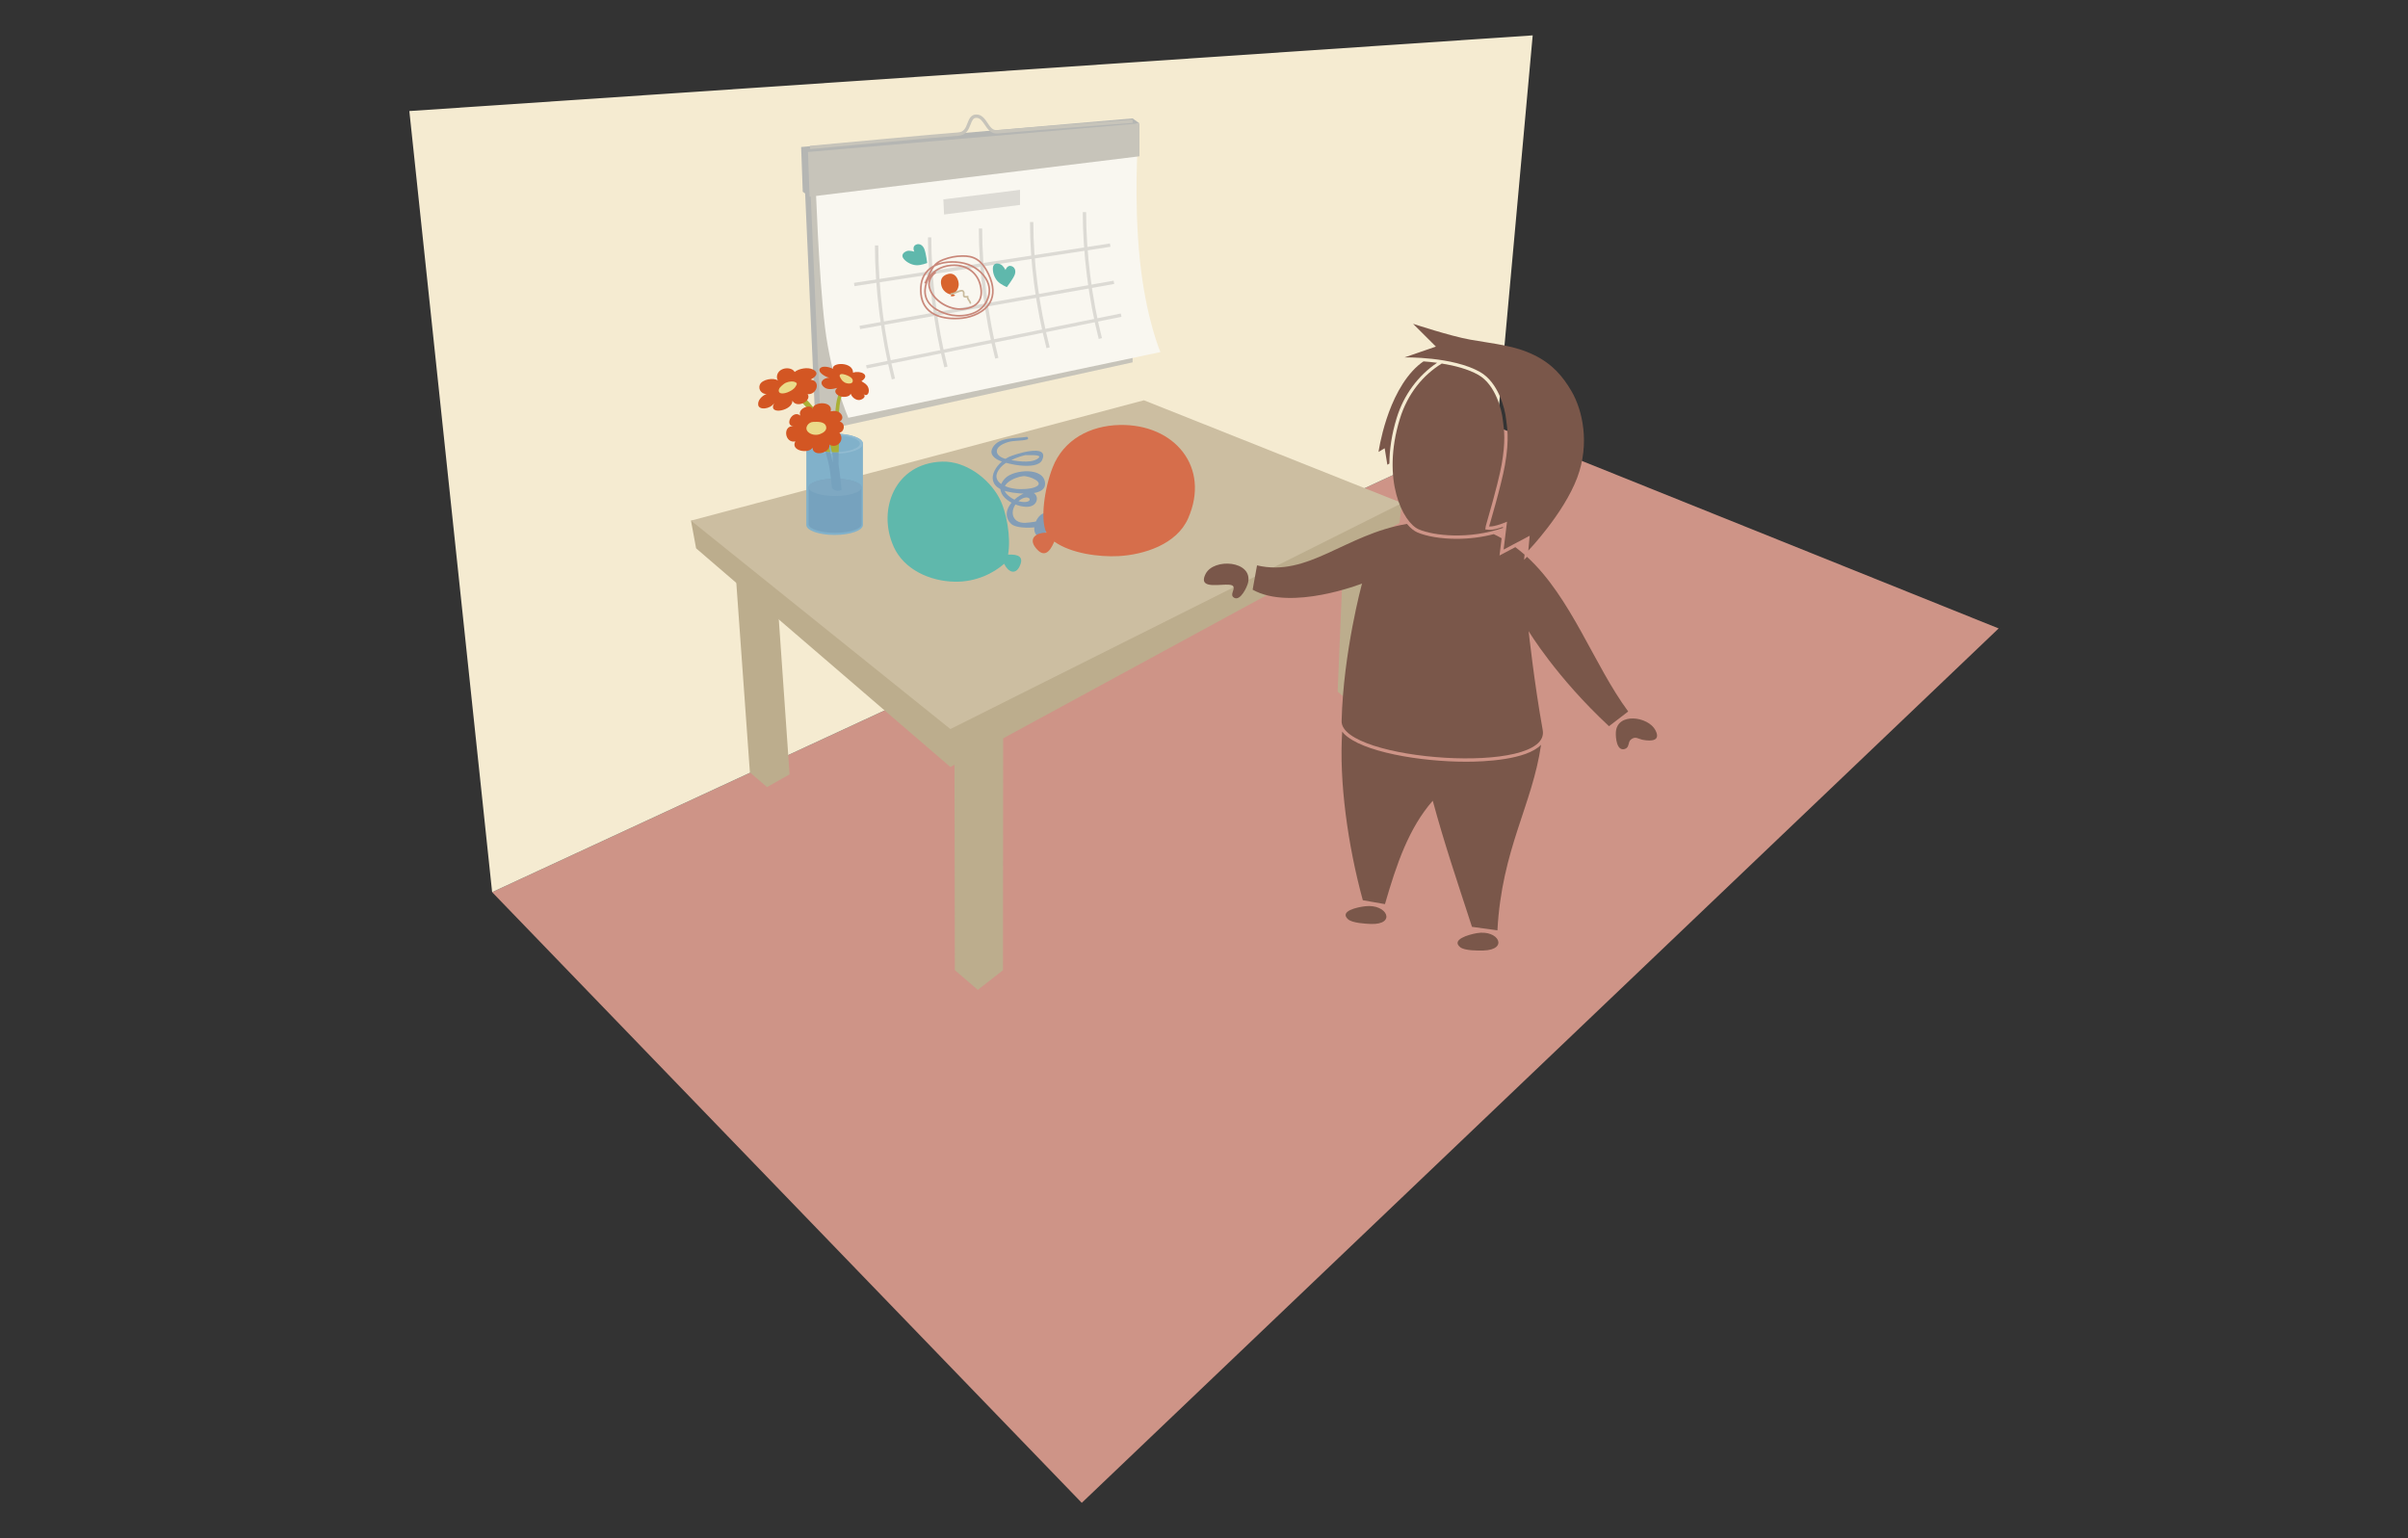 <?xml version="1.0" encoding="utf-8"?>
<!-- Generator: Adobe Illustrator 15.0.2, SVG Export Plug-In . SVG Version: 6.00 Build 0)  -->
<!DOCTYPE svg PUBLIC "-//W3C//DTD SVG 1.1//EN" "http://www.w3.org/Graphics/SVG/1.1/DTD/svg11.dtd">
<svg version="1.1" id="Layer_1" xmlns="http://www.w3.org/2000/svg" xmlns:xlink="http://www.w3.org/1999/xlink" x="0px" y="0px"
	 width="720px" height="460px" viewBox="0 0 720 460" enable-background="new 0 0 720 460" xml:space="preserve">
<rect x="0" y="0" width="720" height="460" fill="#333333" stroke="none"/>
<polygon fill="#CE9487" points="447.641,127.646 147.148,266.797 323.451,449.422 597.604,187.929 "/>
<polygon fill="#F5EBD1" points="447.641,127.646 147.148,266.797 122.396,33.208 458.281,10.578 "/>
<g>
	<g>
		<g>
			<polygon fill="#BCAD8D" points="299.959,212.386 293.199,209.748 285.363,210.623 285.502,290.119 292.369,296.025 
				299.891,290.143 			"/>
		</g>
	</g>
	<g>
		<g>
			<polygon fill="#BCAD8D" points="231.553,166.335 226.516,164.37 219.535,165.592 224.223,230.981 229.34,235.383 
				236.086,231.569 			"/>
		</g>
	</g>
	<g>
		<g>
			<polygon fill="#BCAD8D" points="412.432,155.514 407.676,153.658 402.16,154.273 399.961,206.825 404.793,210.981 
				410.086,207.154 			"/>
		</g>
	</g>
	<g>
		<g>
			<polygon fill="#BCAD8D" points="419.195,150.432 206.604,155.688 208.135,163.973 284.17,229.371 418.43,156.42 			"/>
			<polygon fill="#CCBEA1" points="419.195,150.432 284.17,218.021 206.604,155.688 342.041,119.702 			"/>
		</g>
	</g>
</g>
<g>
	<path fill="#7A574A" d="M360.617,174.512c1.947,1.188,7.613-0.477,8.184,0.921c0.428,1.045-1.164,2.457,0.164,3.295
		c1.895,1.194,3.98-3.283,4.24-4.594c1.287-6.501-10.289-7.314-12.725-2.511C359.678,173.206,359.881,174.062,360.617,174.512z"/>
	<path fill="#7A574A" d="M494.791,221.133c-0.832,0.45-2.283,0.352-3.518,0.123c-1.439-0.266-2.266-1.219-3.646-0.086
		c-0.951,0.779-0.334,2.356-1.814,2.812c-2.432,0.746-2.752-3.462-2.67-4.973c0.324-6.061,9.666-4.8,11.83-0.648
		C495.779,219.908,495.527,220.736,494.791,221.133z"/>
	<path fill="#7A574A" d="M443.543,284.248c-1.709,0.05-5.639,0.056-6.928-0.984c-2.771-2.241,2.352-3.748,4.914-4.203
		C448.102,277.887,451.174,284.02,443.543,284.248z"/>
	<path fill="#7A574A" d="M409.914,276.311c-1.709-0.059-5.635-0.293-6.852-1.413c-2.627-2.405,2.578-3.592,5.164-3.89
		C414.859,270.245,417.545,276.556,409.914,276.311z"/>
	<g>
		<g>
			<path fill="#7A574A" d="M438.39,227.793c-13.753,0-31.24-2.944-36.562-8.401c-0.191-0.197-0.344-0.4-0.502-0.603
				c-0.973,14.725,1.635,33.888,6.16,50.422l6.621,1.164c3.506-12.102,7.121-22.708,14.289-30.924
				c3.523,12.964,7.082,23.433,11.734,37.719l7.607,1.044c1.295-24.287,10.442-37.451,13.043-55.491
				C456.396,227.281,443.734,227.793,438.39,227.793z"/>
		</g>
	</g>
	<g>
		<path fill="#7A574A" d="M425.635,108.07c-0.553,0.371-1.098,0.785-1.631,1.252c-9.4,8.279-11.812,25.819-11.812,25.819
			l1.832-1.094l0.801,4.938l0.607-0.365c0.025-4.091,0.656-8.652,2.168-13.583c2.148-7.014,6.477-12.762,12.092-16.544
			C428.252,108.3,426.875,108.161,425.635,108.07z"/>
	</g>
	<g>
		<path fill="#7A574A" d="M442.535,111.24c5.402,3.063,7.457,10.803,7.799,14.164c0.201,1.925,1.1,5.577-0.365,13.743
			c-1.094,6.103-4.697,18.168-4.717,18.29c1.65,0.181,5.352-1.421,5.352-1.421l-1.018,8.328l7.797-4.128l-0.412,4.441
			c0,0,10.543-10.993,14.619-21.805c3.869-10.272,1.555-20.25-1.66-25.79c-2.67-4.595-5.834-8.252-11.201-10.873
			c-5.939-2.899-11.588-3.279-19.09-4.613c-5.977-1.062-17.127-4.748-17.127-4.748l6.83,6.817l-9.383,3.237
			C419.959,106.882,434.307,106.571,442.535,111.24z"/>
	</g>
	<g>
		<path fill="#7A574A" d="M449.408,157.557c-1.178,0.42-2.752,0.894-3.876,0.894c-0.138,0-0.267-0.007-0.39-0.02l-1.045-0.114
			l0.166-1.038c0.013-0.077,0.013-0.077,0.211-0.76c2.951-10.173,4.082-15.158,4.51-17.548c1.24-6.916,0.758-10.447,0.469-12.557
			c-0.045-0.338-0.086-0.638-0.115-0.908c-0.276-2.732-2.127-10.463-7.297-13.395c-3.107-1.763-7.168-2.794-10.949-3.395
			c-5.581,3.441-10.219,8.982-12.555,16.608c-5.576,18.222,0.949,30.93,5.656,32.972c4.506,1.952,15.088,3.075,25.176-0.419
			L449.408,157.557z"/>
		<g>
			<path fill="#7A574A" d="M456.577,166.51l-0.867,0.904l0.144-1.548c-0.893-0.786-1.816-1.534-2.771-2.243l-3.029,1.604
				l-1.692,0.896l0.232-1.902l0.399-3.258c-0.768-0.431-1.547-0.847-2.354-1.227c-3.541,0.916-7.318,1.399-11.094,1.399
				c-4.576,0-8.969-0.719-11.75-1.924c-1.022-0.444-2.094-1.308-3.116-2.539c-18.461,3.107-29.528,16.004-44.825,12.404
				l-1.314,7.269c11.564,6.482,32.701-1.836,32.701-1.836s-5.574,20.467-6.098,41.129c-0.299,11.839,62.611,16.49,60.131,2.701
				c-2.559-14.23-4.211-29.598-4.211-29.598s8.23,13.747,24.029,28.427l5.748-4.403C476.607,198.959,469.844,178.686,456.577,166.51
				z"/>
		</g>
	</g>
	<g>
		<path fill="#7A574A" d="M421.621,125.79c0.803-1.749,2.092-2.872,2.881-2.513c0.785,0.362,0.771,2.073-0.031,3.822
			c-0.807,1.748-2.094,2.87-2.881,2.51C420.811,129.249,420.814,127.539,421.621,125.79z"/>
	</g>
	<g>
		<path fill="#7A574A" d="M435.148,132.712c-0.789,1.711-2.15,2.768-3.049,2.356c-0.893-0.411-0.98-2.131-0.193-3.843
			c0.789-1.715,2.152-2.768,3.047-2.359C435.844,129.276,435.932,130.999,435.148,132.712z"/>
	</g>
</g>
<g>
	<g>
		<polygon fill="#B5B6B3" points="245.479,128.828 243.842,127.574 240.566,53.91 337.018,41.629 		"/>
		<polygon fill="#C7C4BA" points="338.656,108.359 245.479,128.828 242.203,53.91 338.656,41.629 		"/>
		<path fill="#F9F7F0" d="M346.98,105.289l-93.34,19.649c0,0-5.117-11.872-6.961-27.019c-1.924-15.826-2.838-44.009-2.838-44.009
			l96.451-12.281c0,0-1.359,18.02,0.547,36.231C342.682,95.463,346.98,105.289,346.98,105.289z"/>
		<polygon fill="#B5B6B3" points="340.703,36.896 242.066,58.823 240.02,57.332 239.543,43.959 338.656,35.405 		"/>
		<polygon fill="#C7C4BA" points="340.703,46.738 242.066,58.823 241.59,45.45 340.703,36.896 		"/>
		<polygon fill="#DDDBD5" points="304.994,61.28 282.27,64.145 282.068,59.617 304.994,56.776 		"/>
		<g>
			<path fill="#DCDAD4" d="M266.648,113.472c-3.201-12.556-5.037-27.161-5.037-40.069h1c0,12.829,1.824,27.343,5.006,39.822
				L266.648,113.472z"/>
			<path fill="#DCDAD4" d="M282.35,109.868c-3.107-12.183-4.889-26.356-4.889-38.885h1c0,12.449,1.771,26.532,4.857,38.638
				L282.35,109.868z"/>
			<path fill="#DCDAD4" d="M297.564,107.25c-3.108-12.191-4.891-26.377-4.891-38.92h1c0,12.464,1.771,26.56,4.859,38.673
				L297.564,107.25z"/>
			<path fill="#DCDAD4" d="M312.9,104.116c-3.27-12.82-4.928-25.514-4.928-37.73h1c0,12.133,1.647,24.744,4.896,37.483
				L312.9,104.116z"/>
			<path fill="#DCDAD4" d="M328.518,101.359c-3.03-11.883-4.768-25.709-4.768-37.932h1c0,12.143,1.727,25.879,4.736,37.685
				L328.518,101.359z"/>
		</g>
		
			<rect x="293.26" y="40.584" transform="matrix(0.152 0.988 -0.988 0.152 327.395 -223.099)" fill="#DCDAD4" width="1" height="77.463"/>
		
			<rect x="294.567" y="52.472" transform="matrix(0.175 0.985 -0.985 0.175 333.112 -215.4)" fill="#DCDAD4" width="1" height="77.133"/>
		
			<rect x="296.739" y="63.134" transform="matrix(0.199 0.98 -0.98 0.199 337.94 -209.614)" fill="#DCDAD4" width="1" height="77.71"/>
	</g>
	<path fill="#C9887A" d="M285.496,95.506c-2.467,0-5.827-0.458-8.08-2.597c-1.73-1.643-2.514-4.013-2.328-7.044
		c0.172-2.824,1.461-5.018,3.726-6.346c0.102-0.059,0.204-0.117,0.309-0.172c0.661-0.8,1.513-1.419,2.819-1.911
		c2.02-0.76,3.752-1.096,5.794-1.123c3.243-0.063,5.865,0.903,8.102,5.662c1.571,3.345,1.702,6.234,0.388,8.586
		c-1.697,3.038-5.475,4.48-8.445,4.817C287.213,95.442,286.416,95.506,285.496,95.506z M278.41,80.38
		c-1.729,1.264-2.677,3.116-2.823,5.515c-0.176,2.877,0.556,5.115,2.175,6.652c2.939,2.792,7.945,2.563,9.961,2.334
		c2.848-0.323,6.461-1.691,8.065-4.563c1.231-2.204,1.095-4.939-0.403-8.13c-2.13-4.532-4.503-5.41-7.643-5.375
		c-1.98,0.026-3.662,0.352-5.625,1.09c-0.663,0.25-1.199,0.532-1.649,0.859c3.324-1.158,7.505-0.745,10.108,0.511
		c1.998,0.963,4.42,2.973,5.23,5.724c0.568,1.93,0.254,3.893-0.934,5.833c-2.549,4.168-8.441,4.295-11.559,3.393
		c-4.744-1.372-7.219-4.084-6.969-7.64c0.044-0.627,0.156-1.227,0.33-1.795l-0.302-0.146c0.331-0.686,0.614-1.312,0.872-1.884
		C277.656,81.85,278.012,81.063,278.41,80.38z M277.87,83.342c-0.583,0.958-0.94,2.063-1.025,3.276
		c-0.297,4.224,3.431,6.206,6.608,7.125c2.974,0.859,8.589,0.758,10.993-3.173c1.11-1.815,1.407-3.642,0.88-5.431
		c-0.764-2.595-3.066-4.499-4.967-5.415c-2.832-1.365-7.598-1.697-10.914,0.018c-0.538,0.671-0.95,1.487-1.414,2.498
		c1.601-1.975,4.211-3.175,7.322-3.175c4.039,0,7.205,2.489,8.064,6.342c0.463,2.076,0.244,3.754-0.647,4.988
		c-0.917,1.269-2.509,2.024-4.732,2.246c-4.548,0.456-8.911-2.652-10.14-5.835C277.423,85.572,277.42,84.394,277.87,83.342z
		 M279.711,81.318l0.223,0.3c-1.756,1.298-2.312,3.077-1.568,5.008c1.137,2.95,5.375,5.94,9.623,5.518
		c2.074-0.208,3.547-0.894,4.377-2.042c0.805-1.113,0.994-2.656,0.564-4.586c-0.98-4.392-4.693-5.951-7.576-5.951
		C283.134,79.565,281.185,80.207,279.711,81.318z"/>
	<path fill="#D8642E" d="M285.598,88.298c0,0-0.227,0.23-0.539,0.282c-0.461,0.076-0.777-0.026-0.777-0.026l0.131-0.465
		c0,0-2.303-0.258-2.936-2.695c-0.363-1.397-0.115-2.917,2.004-3.458c1.986-0.507,3,1.274,3.156,2.739
		c0.232,2.173-1.656,3.286-1.656,3.286L285.598,88.298z"/>
	<path fill="#5FB8AC" d="M270.26,77.48c-0.801-0.913-0.469-1.893,0.867-2.392c0.863-0.322,2.254,0.188,2.254,0.188
		s-0.779-1.562,0.512-2.12c1.111-0.479,2.062,0.262,2.48,1.3c0.492,1.224,0.861,4.187,0.861,4.187s-1.777,0.718-3.146,0.673
		C272.689,79.269,271.191,78.545,270.26,77.48z"/>
	<path fill="#5FB8AC" d="M296.875,80.154c0.064-1.213,0.988-1.682,2.293-1.105c0.842,0.373,1.48,1.709,1.48,1.709
		s0.533-1.662,1.848-1.159c1.129,0.434,1.291,1.627,0.863,2.663c-0.502,1.219-2.309,3.597-2.309,3.597s-1.773-0.729-2.721-1.716
		C297.363,83.131,296.799,81.567,296.875,80.154z"/>
	<path fill="#C9BB9C" d="M290.145,90.87c-0.116,0-0.22-0.08-0.245-0.198c-0.056-0.261-0.194-0.456-0.355-0.681
		c-0.188-0.264-0.397-0.558-0.468-0.983c-0.491,0.051-0.789-0.008-0.98-0.185c-0.236-0.221-0.209-0.543-0.185-0.828
		c0.024-0.288,0.048-0.561-0.149-0.757c-0.213-0.213-1.215,0.195-1.814,0.439c-0.627,0.256-1.184,0.477-1.545,0.463
		c-0.139-0.005-0.246-0.122-0.24-0.26c0.005-0.138,0.094-0.236,0.26-0.24c0.256,0.015,0.811-0.211,1.337-0.426
		c0.981-0.4,1.906-0.778,2.356-0.33c0.361,0.361,0.322,0.819,0.294,1.153c-0.015,0.179-0.03,0.364,0.028,0.419
		c0.033,0.032,0.19,0.123,0.826,0.022l0.285-0.045l0.004,0.289c0.005,0.426,0.188,0.682,0.398,0.978
		c0.177,0.249,0.359,0.505,0.438,0.867c0.029,0.135-0.057,0.268-0.192,0.297C290.179,90.868,290.161,90.87,290.145,90.87z"/>
	<path fill="#C7C4BA" d="M242.25,44.6l-0.093-0.996c1.686-0.157,41.312-3.844,44.287-3.999c1.807-0.094,2.3-1.38,2.821-2.743
		c0.472-1.23,1.006-2.625,2.666-2.625c1.662,0,2.564,1.351,3.361,2.542c0.791,1.183,1.478,2.189,2.729,2.137
		c1.383-0.076,1.722-0.106,3.029-0.223c2.586-0.23,9.451-0.843,37.568-2.94l0.074,0.997c-28.109,2.097-34.971,2.709-37.553,2.939
		c-1.324,0.118-1.666,0.148-3.064,0.225c-1.828,0.101-2.775-1.324-3.615-2.579c-0.752-1.126-1.402-2.098-2.529-2.098
		c-0.928,0-1.247,0.717-1.732,1.983c-0.555,1.451-1.247,3.256-3.703,3.384C283.541,40.758,242.662,44.562,242.25,44.6z"/>
</g>
<g>
	<g>
		<path fill="#81B1CA" d="M249.555,129.677c-4.676,0-8.465,1.345-8.465,3.003v24.301c0,1.659,3.789,3.003,8.465,3.003
			c4.674,0,8.463-1.345,8.463-3.003v-24.301C258.018,131.022,254.229,129.677,249.555,129.677z"/>
		<ellipse fill="#91BBD1" cx="249.554" cy="132.681" rx="8.464" ry="3.003"/>
		<ellipse fill="#81B1CA" cx="249.554" cy="132.681" rx="7.554" ry="2.527"/>
		<path fill="#76A2BE" d="M249.691,143.158c-4.373,0-7.92,1.157-7.92,2.583v11.013c0,1.426,3.547,2.583,7.92,2.583
			s7.918-1.157,7.918-2.583v-11.013C257.609,144.315,254.064,143.158,249.691,143.158z"/>
		<ellipse fill="#7EA8C2" cx="249.69" cy="145.741" rx="7.919" ry="2.584"/>
	</g>
	<path fill="#76A2BE" d="M251.646,146.524c-0.123-1.287-0.242-2.389-0.312-3.037c-0.207-1.86-0.404-3.345-0.617-4.634
		c0.008-1.086,0.029-2.729,0.045-3.646c-0.633,0.042-1.402,0.093-2.035-0.015c0.051,0.225,0.23,0.984,0.279,1.212
		c-0.008,0.606-0.014,1.245-0.018,1.911c-0.178-0.887-0.512-2.28-0.732-3.146c-0.357,0-0.938-0.001-1.473-0.126
		c0.617,1.99,1.188,4.185,1.443,6.188c0.205,1.612,0.385,3.241,0.553,4.809C249.881,146.919,250.717,146.901,251.646,146.524z"/>
	<g>
		<path fill="#AAB036" d="M247.58,132.948c-0.76-2.114-2.641-4.555-2.641-4.555c-0.002,1.874,0.963,3.927,1.543,5.692
			c0.102,0.308,0.201,0.637,0.301,0.958c0.502,0.125,1.064,0.126,1.473,0.126C247.994,134.144,247.84,133.667,247.58,132.948z"/>
		<path fill="#AAB036" d="M250.762,135.208c0.018-1.007,0.029-1.268,0.062-1.964c0.146-3-0.191-5.98-0.008-9.067
			c0.115-1.932,0.203-4.038,0.914-5.86c0.482-1.231,1.529-2.229,1.949-3.418c-3.234,0.826-3.77,5.694-3.902,8.422
			c-0.15,3.128-0.463,6.122-0.652,9.218c0,0.003,0,0.007,0,0.009c-0.021-0.062-0.041-0.122-0.062-0.184
			c-1.148-3.397-2.525-6.417-4.787-9.173c-1.639-1.995-4.844-6.609-7.869-6.15c0.127,1.201,1.404,1.511,2.279,2.303
			c3.637,3.293,7.926,8.621,9.385,13.361c0.283,0.919,0.414,1.415,0.656,2.489C249.359,135.301,250.129,135.249,250.762,135.208z"/>
		<g>
			<path fill="#D35623" d="M227.176,115.111c0.594-1.719,4.324-2.278,5.441-1.275c-0.68-1.105-0.213-2.554,0.941-3.234
				c1.439-0.847,3.465-0.489,4.055,0.635c1.236-1.033,3.918-1.504,5.424-0.762c2.121,1.047,0.719,2.339-0.646,3.038
				c3.15,0.398,1.867,4.628-0.906,4.351c1.361,1.951-3.229,4.492-4.58,1.919c0.369,2.942-7.486,4.639-5.439,0.809
				c-1.229,1.782-4.508,2.133-4.756,0.513c-0.209-1.379,1.105-2.763,2.494-3.287C228.191,117.948,226.578,116.843,227.176,115.111z"
				/>
			<path fill="#D35623" d="M245.322,110.021c0.799-0.714,2.953-0.227,3.693,0.303c-0.314-2.095,6.111-2.139,6.049,1.128
				c2.043-0.752,5.439,0.582,2.51,2.539c0.871,0.579,1.609,0.87,2.023,1.874c0.531,1.289-0.123,2.983-1.451,1.969
				c1.109,0.835-0.471,1.799-1.285,1.797c-1.131-0.003-2.129-0.855-2.523-1.916c-0.111,0.825-1.826,1.25-3.127,0.787
				c-1.312-0.467-2.051-1.567-0.85-2.504c-1.369,0.377-3.113,0.751-4.242-0.476c-1.35-1.468,0.434-2.569,1.867-2.569
				C247.016,112.843,244.012,111.19,245.322,110.021z"/>
			<path fill="#D35623" d="M242.918,122.431c0.043-2.453,6.275-2.64,5.459,0.583c1.178-0.245,2.318-0.147,3.066,0.749
				c0.678,0.811,0.521,1.797-0.355,2.301c1.379,0.409,1.51,1.912,0.779,2.838c-0.174,0.219-0.547,0.448-0.879,0.499
				c0.246,0.247,0.428,0.698,0.52,1.023c0.574,2.034-1.852,3.72-3.469,2.506c0.223,2.595-4.896,3.829-5.123,0.969
				c-1.008,1.896-6.684,0.991-5.104-1.901c-3.207,0.683-3.875-4.774-0.596-4.543c-2.758-0.194-0.289-5.069,2.098-3.17
				C238.256,121.957,242.984,120.586,242.918,122.431z"/>
			<path fill="#EBDB8A" d="M232.875,117.068c0.268,0.942,1.934,0.527,2.537,0.287c0.91-0.36,1.996-0.914,2.492-1.805
				c0.141-0.251,0.412-0.602,0.326-0.874c-0.1-0.306-0.553-0.476-0.84-0.535c-0.99-0.206-2.258,0.085-3.059,0.716
				C233.721,115.339,232.623,116.18,232.875,117.068z"/>
			<path fill="#EBDB8A" d="M253.285,112.252c0.689,0.278,1.838,0.862,1.691,1.795c-0.139,0.889-1.65,0.685-2.211,0.438
				c-0.297-0.13-0.617-0.385-0.85-0.595c-0.24-0.219-0.939-1.28-0.863-1.613C251.244,111.452,252.857,112.081,253.285,112.252z"/>
			<path fill="#EBDB8A" d="M241.629,129.184c0.91,0.871,2.389,1.058,3.537,0.636c0.949-0.35,2.143-1.071,1.85-2.246
				c-0.395-1.593-2.648-1.448-3.898-1.399C241.686,126.231,240.375,127.984,241.629,129.184z"/>
		</g>
	</g>
</g>
<path fill="#5FB8AC" d="M300.248,168.597c-3.172,2.791-8.391,5.492-14.828,5.36c-7.41-0.152-15.137-3.646-18.207-10.46
	c-5.002-11.103,0.408-25.022,14.498-25.443c7.109-0.213,13.947,5.106,17.016,10.76c2.264,4.167,3.598,11.922,2.691,17.039
	c3.154-0.146,4.838,0.688,3.41,3.588C303.607,171.924,301.482,171.177,300.248,168.597z"/>
<path fill="#839DB6" d="M306.906,130.655c-3.068,0.56-8.176-0.125-10.077,3.175c-0.854,1.482-0.233,2.538,1.087,3.429
	c2.121,1.433,12.213,3.645,13.7,0.279c2.304-5.213-8.613-1.54-9.948-0.896c-4.132,1.996-7.629,7.76-1.654,10.036
	c2.086,0.794,12.643,2.414,12.471-2.086c-0.193-5.037-9.348-4.185-11.877-1.622c-4.43,4.487,2.008,8.468,6.217,8.595
	c4.484,0.136,4.043-5.395,0.105-4.273c-3.535,1.007-8.303,5.879-4.572,9.393c1.959,1.843,11.172,1.429,12.357-1.345
	c0.457-1.071-0.342-1.544-1.385-1.831c-2.273-0.625-3.775,2.182-4.027,3.928c-0.787,5.43,7.668,3.79,9.602,1.065
	c-0.438-0.119-0.877-0.237-1.314-0.356c-0.091,4.279,2.884,1.892,3.904,3.742c1.764,3.193,6.158-0.292,7.25-2.152
	c-0.399-0.052-0.799-0.104-1.197-0.157c2.174,5.791,10.875-1.281,14.541-1.434c0.643-0.027,0.635-0.947,0-0.992
	c-2.662-0.19-12.002,5.457-13.278,2.079c-0.193-0.512-0.89-0.679-1.196-0.157c-0.967,1.64-4.551,4.879-5.613,0.372
	c-0.114-0.486-0.773-0.647-1.113-0.293c-0.629-0.336-1.258-0.672-1.886-1.007c0.026-0.763-0.931-0.88-1.315-0.356
	c-1.389,1.667-3.115,2.282-5.182,1.844c1.891-4.17,1.713-5.605-0.531-4.305c-1.662,0.627-3.477,0.884-5.234,1.007
	c-4.71,0.331-5.119-4.534-1.65-6.905c2.732-1.868,4.16,0.792,0.998,0.697c-1.662-0.05-3.312-0.814-4.557-1.872
	c-3.723-3.166,1.949-5.611,4.369-5.862c1.754-0.182,7.012,1.987,3.5,3.309c-1.391,0.523-2.949,0.559-4.414,0.564
	c-3.531,0.013-9.725-2.042-5.779-6.507c1.426-1.613,3.811-2.534,5.768-3.218c0.62-0.2,1.248-0.365,1.886-0.495
	c-1.087,0.253,5.884-0.489,3.327,1.175c-2.266,1.476-6.834,0.591-9.229,0.072c-3.717-0.806-4.193-3.742,0.476-5.094
	c1.835-0.531,3.829-0.278,5.688-0.769C307.629,131.297,307.409,130.563,306.906,130.655L306.906,130.655z"/>
<path fill="#D66E4B" d="M312.891,159.292c-1.908-3.754-0.629-13.188,1.871-19.549c3.23-8.212,11.094-12.459,19.992-12.653
	c16.416-0.357,27.262,12.612,20.479,27.969c-3.424,7.749-13.221,10.854-20.873,11.249c-5.641,0.291-14.088-0.749-19.121-4.351
	c-1.463,3.465-3.225,4.846-5.607,1.823C307.59,161.191,309.484,159.292,312.891,159.292z"/>
</svg>
